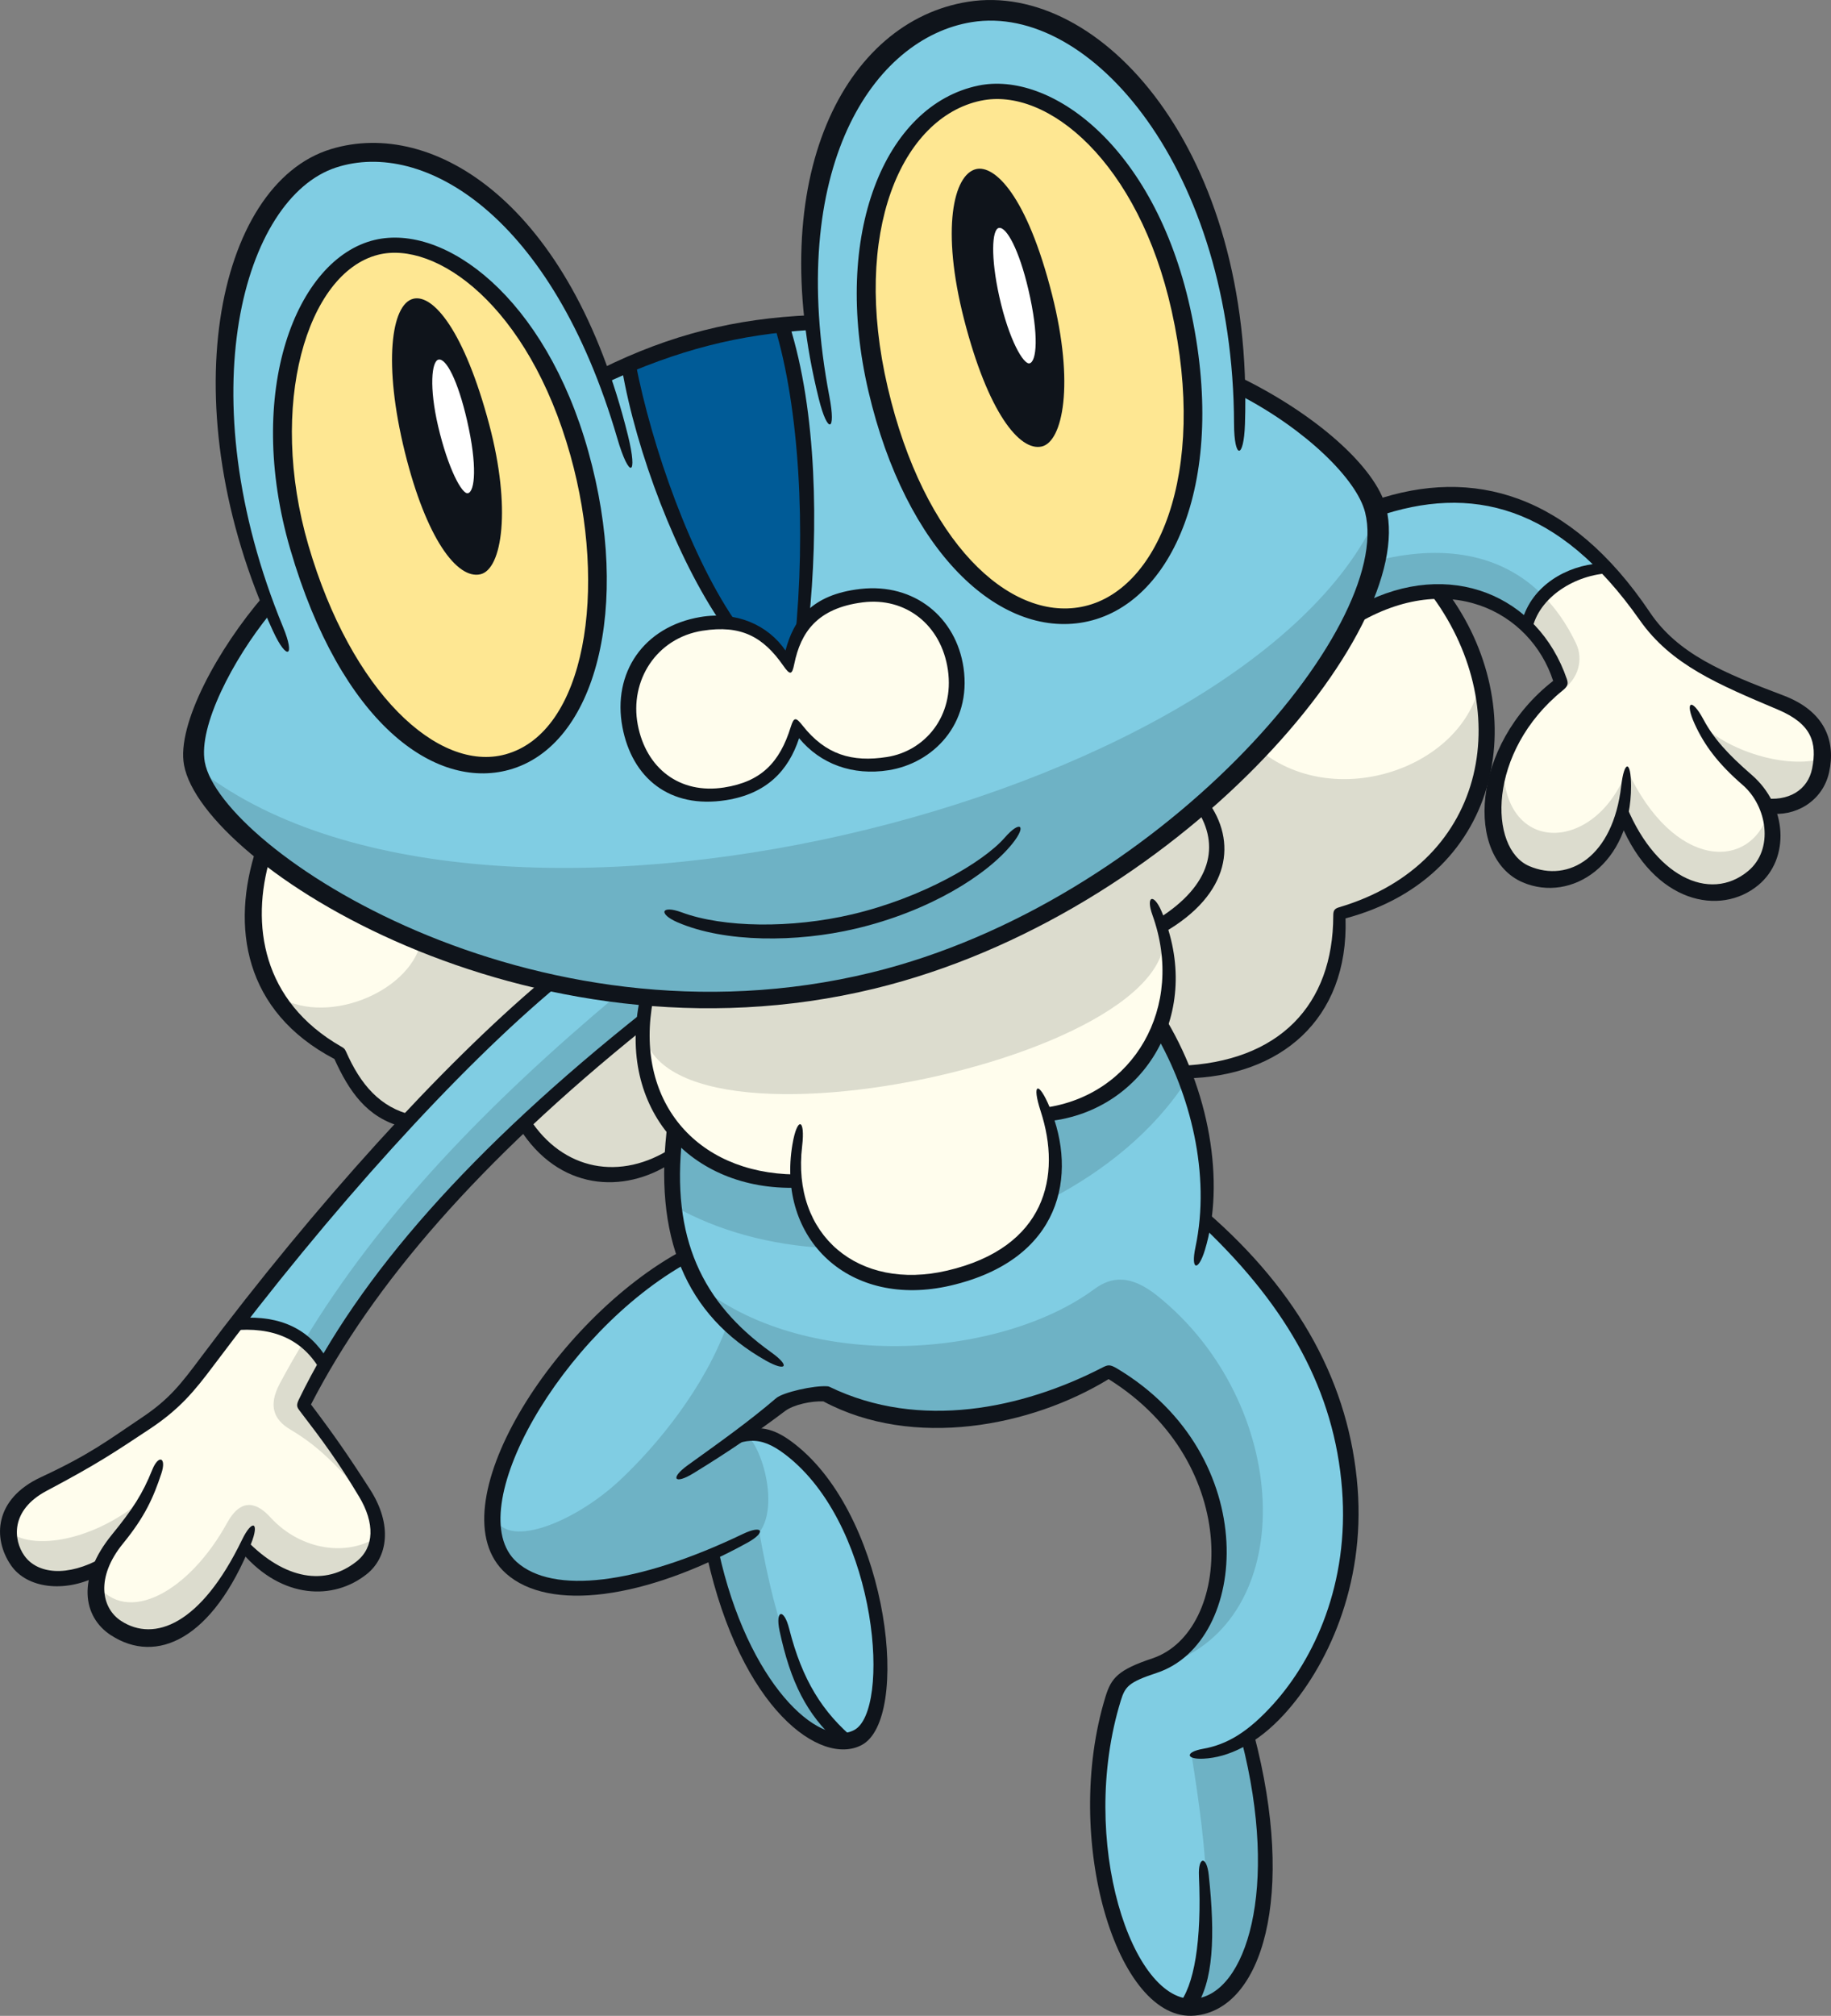 <?xml version="1.0" encoding="UTF-8"?>
<!-- Created with Inkscape (http://www.inkscape.org/) -->
<svg version="1.1" viewBox="0 0 89.565 98.549" xmlns="http://www.w3.org/2000/svg">
 <rect x="0" y="0" width="89.565" height="98.549" fill="#808080" stroke="none"/>
 <g stroke-width=".739">
  <path d="m60.617 18.877c-0.566-12.245-7.683-19.11-12.822-18.361-5.389 0.787-8.744 6.6-8.091 15.272-3.513 0.056-7.149 1.153-10.12 2.548-2.773-7.391-8.411-12.231-13.148-10.657-5.354 1.779-7.283 11.227-3.353 21.967-1.871 2.188-3.904 5.385-3.547 7.45 0.997 5.768 18.093 14.694 32.753 10.945 14.676-3.754 25.92-16.343 25.052-22.926-0.209-1.581-2.655-4.39-6.725-6.239" fill="#80cde3"/>
  <path d="m38.575 32.513c-0.82-1.459-2.438-2.262-4.26-1.973-2.68 0.424-3.905 2.53-3.447 4.956 0.444 2.348 2.524 3.636 4.596 3.31 1.948-0.305 3.1-1.464 3.498-3.316 1.023 1.418 2.607 2.127 4.454 1.837 2.053-0.322 3.698-2.154 3.34-4.627-0.358-2.465-2.522-3.824-4.601-3.558-2.317 0.297-3.458 1.874-3.579 3.37" fill="#fffded"/>
  <path d="m18.409 12.108c-4.082 1.045-5.753 7.775-3.74 14.668 2.332 7.985 6.732 11.422 10.144 10.489 3.751-1.025 5.75-7.184 3.537-15.082-2.124-7.584-7.014-10.824-9.941-10.075" fill="#fee792"/>
  <path d="m47.929 4.557c-4.311 0.857-6.655 7.226-4.955 14.485 1.914 8.18 6.48 11.691 9.992 11.023 3.957-0.753 6.661-6.692 4.825-14.947-1.545-6.945-6.337-11.262-9.862-10.561" fill="#fee792"/>
 </g>
 <g fill="#80cde3" stroke-width=".739">
  <path d="m26.915 47.957c-4.638 4.181-11.037 10.96-15.166 16.619 1.53 0.085 3.281 0.53 4.13 2.17 3.345-5.618 10.092-12.754 15.561-16.763l0.219-1.242c-1.667-0.101-2.828-0.325-4.743-0.785"/>
  <path d="m67.262 24.885c3.738-1.412 7.685-0.722 11.362 2.819-1.783 0.127-3.383 1.109-3.908 2.894-1.744-1.616-4.744-2.361-8.319-0.637 0.884-2.033 1.086-3.464 0.864-5.076"/>
  <path d="m33.036 55.138c-0.276 1.643-0.413 3.98 0.516 6.25-6.676 4.005-10.833 11.569-9.108 14.53 1.289 2.212 5.559 2.364 10.425 0.035 0.576 4.233 4.434 10.168 7.019 8.951 1.689-0.796 1.63-5.388-0.007-9.402-1.028-2.523-3.114-5.79-5.712-5.329 1.006-0.74 1.463-1.198 2.013-1.48 0.55-0.283 1.735-0.759 2.28-0.512 3.917 1.778 9.127 1.637 13.693-1.137 7.984 5.216 5.748 13.247 2.419 14.339-1.625 0.533-2.061 0.887-2.296 2.132-1.829 9.663 1.803 14.745 4.039 14.642 3.356-0.155 4.672-6.361 2.695-13.189 4.498-3.762 5.359-8.58 4.813-13.65-0.483-4.469-3.1-8.22-6.897-11.607 0.364-3.176-0.303-6.557-2.163-9.567-0.603 1.651-2.659 4.068-5.544 4.292 1.157 4.497-0.587 7.234-5.158 8.123-3.223 0.626-6.782-1.063-7.136-4.844-1.866 0.002-4.7-0.625-5.891-2.577"/>
 </g>
 <g fill="#fffded" stroke-width=".739">
  <path d="m12.844 41.512c-0.97 3.961-0.314 7.984 3.789 9.976 0.662 1.548 1.413 2.753 3.326 3.258 1.873-1.888 4.841-4.974 6.919-6.712-4.494-0.976-10.331-3.345-14.034-6.522"/>
  <path d="m31.567 48.754c-0.793 4.119 1.276 9.07 7.36 8.96 0.373 3.117 3.293 5.835 7.578 4.673 5.296-1.437 5.642-4.937 4.717-7.952 2.509-0.2 4.721-1.771 5.544-4.292 0.488 0.791 0.827 1.384 1.114 2.198 4.168-0.026 7.68-2.08 7.582-7.632 6.316-1.064 9.857-9.17 4.917-15.692-1.106-0.049-2.825 0.316-3.871 0.958-5.226 9.15-17.591 20.119-34.941 18.778"/>
  <path d="m15.879 66.745c-0.847-1.323-2.198-2.309-4.379-2.012-1.713 2.275-2.842 3.853-4.217 4.753s-3.8 2.43-4.916 2.903c-1.759 0.747-2.293 2.202-1.715 3.514 0.47 1.062 1.906 1.799 4.239 0.762-0.367 1.706 0.033 2.613 1.324 3.168 1.324 0.569 3.682 0.191 5.718-4.21 2.173 2.396 4.913 2.023 5.92 0.912 1.007-1.11 0.805-2.196-0.131-3.676-0.935-1.48-1.869-2.933-2.865-4.166 0.475-1.037 0.675-1.33 1.02-1.949"/>
  <path d="m78.624 27.704c-1.555 0.143-3.574 1.24-3.908 2.895 0.757 0.886 1.284 1.675 1.587 2.698-3.421 2.788-4.388 8.489-1.491 9.496 1.538 0.535 3.383 0.321 4.587-2.981 1.69 3.971 4.774 4.456 6.253 3.199 0.952-0.81 1.321-2.135 0.762-3.619 1.534 0.002 2.479-0.593 2.657-1.954 0.178-1.361-0.319-2.416-1.655-2.952-3.43-1.371-5.622-2.51-7.008-4.452-0.796-1.115-1.099-1.645-1.784-2.33"/>
 </g>
 <path d="m38.284 15.847c-2.252 0.343-5.654 1.083-7.5 2.014 0.638 3.589 2.634 9.52 4.888 12.614 0.949 0.006 2.274 0.928 2.895 1.941 0.086-0.718 0.345-1.156 0.651-1.716 0.628-4.025 0.221-11.102-0.934-14.853" fill="#005b97" stroke-width=".739"/>
 <g fill="#6eb2c5" stroke-width=".739">
  <path d="m58.064 52.789c-1.622 2.527-4.067 4.465-6.711 5.841 0.379-1.387 0.411-2.855-0.132-4.194 1.951-0.249 4.379-1.446 5.568-4.321 0.514 0.995 0.709 1.351 1.275 2.675"/>
  <path d="m32.971 58.967c2.18 1.227 4.742 1.903 7.417 2.046-0.824-0.875-1.333-2.137-1.437-3.327-2.212 0.005-4.327-0.718-5.851-2.317-0.237 1.272-0.214 2.182-0.129 3.598"/>
  <path d="m9.537 37.466c14.003 11.25 51.457 1.756 57.814-12.24 0.875 6.922-12.359 20.55-25.374 22.932-16.72 3.061-30.565-5.552-32.44-10.692"/>
  <path d="m24.154 74.024c0.452 1.813 3.904 0.455 6.158-1.65 1.824-1.704 4.139-4.516 5.257-7.599-0.498-0.512-0.958-1.213-1.287-1.84 5.379 4.187 14.714 3.431 19.243 0.089 0.87-0.643 1.812-0.7 3.099 0.333 6.511 5.229 6.962 15.529 0.702 17.92 4.859-4.615 1.171-12.095-3.012-14.237-5.08 2.551-9.665 3.271-13.843 1.094-0.307-0.16-1.839 0.2-2.198 0.458-0.727 0.519-1.149 0.916-1.874 1.458 0.982 0.605 1.977 4.476 0.218 5.288-7.788 3.596-12.623 2.775-12.462-1.315"/>
  <path d="m37.138 74.873c0.794 4.542 2.051 8.57 4.446 10.381-2.07 0.099-5.749-3.486-6.698-9.306 0.667-0.298 1.306-0.62 2.252-1.075"/>
  <path d="m58.284 85.789c0.695 4.308 1.443 10.138-0.367 12.439 2.847 0.075 5.478-4.495 3.061-13.209-0.688 0.408-1.573 0.699-2.693 0.77"/>
 </g>
 <g fill="#dcdcce" stroke-width=".739">
  <path d="m13.451 48.625c2.379 1.606 6.533-0.07 7.135-2.538 2.237 0.801 4.285 1.476 6.104 1.958-2.626 2.502-4.649 4.561-6.627 6.758-1.406-0.233-2.967-1.839-3.452-3.324-1.301-0.668-2.637-1.726-3.161-2.853"/>
  <path d="m25.56 54.931c1.584 2.235 4.155 3.425 7.373 1.565l0.16-1.188c-1.252-1.448-1.75-3.188-1.654-5.325-1.979 1.566-3.747 3.014-5.879 4.948"/>
  <path d="m56.836 45.127c2.714-1.219 3.347-4.122 2.057-5.775-8.65 7.493-18.457 10.263-27.244 9.426-2.989 9.226 27.381 3.213 25.187-3.651"/>
  <path d="m61.711 36.743c3.681 2.909 9.868 0.801 10.702-3.415 1.733 5.164-1.968 9.913-6.849 11.279-0.11 4.323-2.328 7.745-7.723 7.785-0.383-0.796-0.632-1.454-1.051-2.277 0.444-1.756 0.476-3.358 0.032-4.862 2.709-1.692 3.195-3.662 2.072-5.901 1.122-1.062 1.789-1.605 2.817-2.609"/>
 </g>
 <path d="m31.44 49.983 0.209-1.204c-0.481-0.012-0.954-0.009-1.473-0.118-6.272 5.258-11.582 10.719-15.321 16.928 0.367 0.299 0.752 0.696 1.066 1.187 3.696-6.279 10.208-12.942 15.518-16.793" fill="#6eb2c5" stroke-width=".739"/>
 <g fill="#dcdcce" stroke-width=".739">
  <path d="m13.68 67.652c-0.575 1.085-0.273 1.76 0.513 2.229 1.274 0.76 2.125 1.557 3.667 3.36-0.921-1.608-1.828-3.058-2.99-4.556 0.314-0.63 0.673-1.269 1.049-1.91-0.314-0.491-0.698-0.887-1.065-1.186-0.409 0.679-0.804 1.365-1.175 2.062"/>
  <path d="m0.47 74.91c1.327 0.968 4.465 0.285 6.746-1.811-0.756 1.425-2.083 2.712-2.327 3.586-2.734 1.063-4.191 0.231-4.419-1.775"/>
  <path d="m12.051 75.69c-1.663 3.085-3.699 5.342-6.067 4.098-1.089-0.572-1.454-1.392-1.301-2.392 1.518 2.133 4.593 0.401 6.433-2.957 0.583-1.062 1.309-1.141 2.11-0.262 1.531 1.679 3.897 1.927 5.302 0.898-0.676 2.819-3.93 3.246-6.477 0.615"/>
 </g>
 <path d="m75.47 29.103c-2.039-2.057-4.941-2.522-8.237-1.665-0.153 0.923-0.387 1.712-0.823 2.613 2.904-1.712 6.229-1.417 8.275 0.526 0.184-0.572 0.45-1.083 0.785-1.474" fill="#6eb2c5" stroke-width=".739"/>
 <g fill="#dcdcce" stroke-width=".739">
  <path d="m77.094 31.455c-0.449-0.943-0.997-1.72-1.624-2.352-0.336 0.392-0.602 0.902-0.786 1.474 0.829 0.787 1.449 1.844 1.744 3.151 0.77-0.533 1.042-1.484 0.665-2.273"/>
  <path d="m73.538 37.5c0.046 4.286 4.445 4.207 6.014 0.247-0.179 3.583-1.596 5.245-3.839 5.206-2.208-0.038-3.266-2.275-2.175-5.453"/>
  <path d="m79.588 37.627c2.293 4.931 6.022 4.91 6.901 2.152 0.52 2.496-0.654 3.741-2.442 3.826-1.788 0.085-3.42-0.986-4.627-3.889 0.144-0.758 0.197-1.23 0.169-2.09"/>
  <path d="m83.145 35.36c1.875 1.726 4.879 2.212 6.114 1.661-0.152 1.738-1.466 2.458-2.799 2.41-0.635-1.413-2.53-2.298-3.314-4.072"/>
 </g>
 <g stroke-width=".739">
  <path d="m20.218 14.605c-1.085 0.263-1.482 3.183-0.413 7.503 1.048 4.229 2.558 6.222 3.69 5.968 1.077-0.241 1.517-3.244 0.439-7.309-1.213-4.573-2.737-6.4-3.717-6.162" fill="#0f141b"/>
  <path d="m47.747 8.267c-1.109 0.262-1.722 2.941-0.587 7.355 1.161 4.516 2.709 6.463 3.803 6.205 1.011-0.238 1.617-3.016 0.497-7.432-1.242-4.889-2.821-6.338-3.713-6.128" fill="#0f141b"/>
  <path d="m21.454 17.58c-0.346 0.067-0.465 1.365-0.024 3.253 0.483 2.07 1.17 3.349 1.46 3.279 0.34-0.081 0.467-1.342-0.045-3.562-0.447-1.94-1.018-3.041-1.39-2.97" fill="#fff"/>
  <path d="m48.86 11.144c-0.345 0.07-0.402 1.448 0.018 3.341 0.476 2.148 1.194 3.35 1.484 3.277 0.339-0.084 0.477-1.321-0.058-3.608-0.453-1.939-1.073-3.085-1.444-3.009" fill="#fff"/>
 </g>
 <g fill="#0f141b" stroke-width=".739">
  <path d="m34.369 30.833c-2.264 0.358-3.579 2.439-3.173 4.593 0.404 2.136 2.053 3.413 4.224 3.072 1.809-0.282 2.72-1.217 3.261-2.961 0.155-0.499 0.255-0.476 0.58-0.064 1.119 1.417 2.413 1.806 4.131 1.534 1.838-0.288 3.304-1.986 2.975-4.255-0.32-2.207-2.07-3.568-4.164-3.304-2.232 0.282-3.035 1.471-3.35 3.009-0.108 0.529-0.194 0.58-0.538 0.087-0.987-1.418-2.072-2.004-3.946-1.71m-3.923 4.712c-0.499-2.65 1.032-4.91 3.811-5.381 1.773-0.3 3.312 0.393 4.166 1.638 0.391-1.491 1.26-2.74 3.67-3.011 2.636-0.297 4.681 1.392 5.039 3.854 0.4 2.769-1.502 4.669-3.67 5.009-1.745 0.276-3.327-0.297-4.374-1.566-0.523 1.601-1.602 2.72-3.574 3.029-2.761 0.436-4.597-1.085-5.068-3.571"/>
  <path d="m18.49 12.456c-3.491 0.893-5.398 7.373-3.404 14.203 2.104 7.2 6.349 11.116 9.634 10.221 3.94-1.078 5.013-8.081 3.183-14.616-2.062-7.362-6.604-10.525-9.413-9.808m-4.289 14.403c-2.253-7.715 0.286-14.214 4.126-15.129 3.434-0.818 8.343 2.815 10.449 10.334 2.123 7.575 0.393 14.405-3.883 15.573-3.619 0.989-8.206-2.268-10.692-10.779"/>
  <path d="m47.982 4.921c-3.891 0.821-6.333 6.437-4.557 14.026 1.769 7.561 5.937 11.403 9.469 10.722 3.73-0.71 6.192-6.5 4.42-14.468-1.616-7.268-6.074-10.967-9.332-10.279m-5.5 14.215c-1.792-7.66 0.775-13.997 5.376-14.953 3.479-0.723 8.581 2.88 10.356 10.86 1.87 8.408-0.853 14.548-5.169 15.37-4.184 0.794-8.735-3.465-10.563-11.277"/>
  <path d="m39.662 16.129c-3.551 0.228-6.446 0.959-9.984 2.572l-0.271-0.67c3.399-1.681 6.582-2.463 10.22-2.619z"/>
  <path d="m35.313 30.513c-2.194-3.183-4.192-8.401-4.893-12.504l0.664-0.293c0.793 4.117 2.737 9.655 5.053 12.898z"/>
  <path d="m38.881 31.347c0.551-5.44 0.223-11.42-0.992-15.398l0.71-0.123c1.375 4.309 1.432 10.079 0.966 14.569z"/>
  <path d="m13.363 30.871c-5.046-10.935-2.809-21.864 2.821-23.58 5.025-1.533 11.724 2.652 14.532 13.994 0.501 2.025 0.063 2.145-0.521 0.143-3.188-10.919-9.493-14.637-13.761-13.237-4.515 1.48-7.271 11.099-2.588 22.464 0.612 1.484 0.18 1.65-0.482 0.216"/>
  <path d="m60.604 18.416c3.681 1.778 6.7 4.402 7.205 6.426 1.515 6.059-10.259 19.904-25.039 23.491-16.957 4.117-32.863-6.057-33.768-10.93-0.37-1.988 1.666-5.699 3.911-8.296l0.302 0.897c-1.825 2.242-3.523 5.505-3.196 7.257 0.781 4.206 15.952 14.345 32.603 10.285 14.001-3.415 25.565-16.846 24.154-22.494-0.407-1.63-2.924-4.071-6.133-5.735z"/>
  <path d="m60.364 20.717c-0.039-12.43-7.021-20.575-12.832-19.635-4.815 0.779-9.096 7.127-6.96 18.312 0.333 1.739-0.087 1.835-0.516 0.118-2.705-10.844 1.268-18.48 7.31-19.428 6.451-1.013 13.979 7.27 13.532 20.655-0.058 1.737-0.529 1.725-0.534-0.021"/>
  <path d="m19.676 55.088c-1.737-0.45-2.607-1.75-3.318-3.316-4.426-2.322-5.079-6.475-3.814-10.316l0.671 0.48c-0.96 3.25-0.394 7.011 3.463 9.222 0.113 0.064 0.18 0.096 0.248 0.251 0.707 1.611 1.667 2.737 3.255 3.109z"/>
  <path d="m32.861 56.844c-2.35 1.543-5.534 1.371-7.462-1.7l0.518-0.437c1.607 2.497 4.436 3.077 6.999 1.38z"/>
  <path d="m38.966 58.066c-5.192 0.149-8.807-3.838-7.66-9.249l0.643 0.051c-0.941 4.914 2.07 8.49 6.942 8.548z"/>
  <path d="m38.763 55.945c0.231-1.366 0.637-1.287 0.474 0.089-0.521 4.35 2.757 7.099 7.099 6.082 4.827-1.127 5.603-4.626 4.569-7.793-0.449-1.372-0.109-1.512 0.446-0.18 1.366 3.276 0.606 7.431-4.845 8.704-4.948 1.153-8.528-2.253-7.743-6.903"/>
  <path d="m51.099 54.153c4.337-0.59 6.894-4.916 5.274-9.418-0.336-0.933 0.057-1.091 0.446-0.18 2.101 4.922-0.821 9.731-5.485 10.253z"/>
  <path d="m59.054 39.142c1.468 1.969 1.16 4.572-2.141 6.457l-0.254-0.688c2.628-1.65 3.009-3.601 1.901-5.317z"/>
  <path d="m70.758 28.888c4.241 5.654 2.854 13.93-4.94 16.009 0.153 4.963-3.212 7.742-7.825 7.822l-0.302-0.613c4.907-0.177 7.522-2.998 7.527-7.34 7.39e-4 -0.245 0.05-0.341 0.286-0.411 7.412-2.197 8.636-9.899 4.399-15.418z"/>
  <path d="m4.721 77.077c-1.569 0.785-3.399 0.584-4.181-0.549-0.909-1.315-0.82-3.25 1.456-4.309 2.442-1.136 3.278-1.805 4.932-2.91 1.365-0.911 1.928-1.655 2.927-2.99 5.615-7.49 11.777-14.246 16.638-18.348l0.807 0.203c-4.876 4.051-11.15 10.977-16.848 18.579-0.945 1.261-1.668 2.141-3.146 3.118-1.737 1.148-2.506 1.676-5.028 3.014-1.78 0.944-1.633 2.403-1.085 3.171 0.627 0.88 2.083 1.074 3.837 0.08z"/>
  <path d="m5.431 79.946c-1.402-0.91-1.67-2.824 0.046-4.924 1.032-1.263 1.505-2.009 1.967-3.159 0.311-0.774 0.713-0.62 0.45 0.172-0.389 1.172-0.8 2.107-1.873 3.42-1.352 1.654-1.066 3.161-0.096 3.789 1.616 1.05 3.902 0.192 5.913-3.966 0.501-1.034 0.87-0.874 0.443 0.19-1.883 4.688-4.628 5.92-6.849 4.477"/>
  <path d="m31.461 50.318c-7.98 6.42-13.228 12.47-16.249 18.343 1.119 1.48 1.83 2.502 2.893 4.16 1.105 1.724 0.861 3.314-0.161 4.131-1.632 1.305-4.143 1.217-6.071-1.006l0.184-0.643c1.885 1.938 3.875 2.24 5.393 1.025 0.856-0.685 0.896-1.865 0.111-3.168-1.026-1.706-1.712-2.641-2.914-4.207-0.14-0.183-0.151-0.28-0.021-0.549 2.92-6.026 8.441-12.272 16.846-18.94z"/>
  <path d="m15.707 67.058c-0.87-1.583-2.348-2.22-4.355-2.013l0.41-0.617c1.972-0.117 3.353 0.538 4.259 2.033z"/>
  <path d="m33.371 55.62c-0.545 4.897 0.967 8.072 4.352 10.491 0.975 0.697 0.716 0.955-0.262 0.404-3.905-2.206-5.543-6.017-4.797-11.669z"/>
  <path d="m33.659 61.715c-6.198 3.428-11.183 12.151-8.376 14.654 1.762 1.571 5.832 1.124 11.054-1.376 0.978-0.468 1.167-0.092 0.217 0.43-5.021 2.765-9.687 3.39-11.804 1.5-3.531-3.147 2.343-12.441 8.681-15.821z"/>
  <path d="m61.336 84.772c2.082 7.895 0.411 13.456-2.884 13.766-3.828 0.36-6.507-8.671-4.375-15.594 0.28-0.909 0.607-1.307 2.289-1.869 3.885-1.297 4.487-9.521-2.138-13.653-3.784 2.316-9.549 3.438-13.95 1.09-0.59-0.029-1.461 0.158-1.877 0.471-1.41 1.062-2.751 1.983-4.484 3.043-0.941 0.576-1.157 0.239-0.263-0.404 1.528-1.099 2.956-2.108 4.317-3.273 0.323-0.277 1.852-0.631 2.518-0.575 0.032 3e-3 0.062 0.013 0.09 0.026 4.428 2.142 9.45 1.048 13.281-0.911 0.321-0.164 0.404-0.21 0.779 0.013 7.149 4.264 6.474 13.386 1.949 14.88-1.372 0.453-1.55 0.661-1.765 1.361-2.109 6.848 0.574 14.858 3.631 14.57 2.487-0.234 4.146-5.35 2.277-12.63z"/>
  <path d="m57.625 98.023c0.792-0.899 1.166-3.14 1.022-6.323-0.043-0.955 0.379-0.987 0.48-0.036 0.322 3.002 0.231 5.231-0.671 6.518z"/>
  <path d="m58.982 59.208c4.619 3.988 7.038 8.513 7.427 13.538 0.37 4.792-1.51 8.779-3.587 11.056-1.333 1.462-2.747 2.122-3.966 2.176-0.876 0.038-0.873-0.331-0.013-0.482 1.176-0.207 2.207-0.812 3.455-2.199 1.976-2.198 3.708-5.851 3.35-10.492-0.37-4.799-2.648-8.864-6.717-12.757z"/>
  <path d="m56.87 49.562c2.322 3.701 3.064 8.287 2.07 11.545-0.329 1.075-0.702 0.995-0.464-0.129 0.759-3.588-0.262-7.522-1.946-10.413z"/>
  <path d="m36.528 69.88c0.878-0.186 1.589 0.073 2.559 0.886 4.431 3.713 5.461 13.281 3.062 14.545-1.993 1.053-5.906-1.73-7.574-9.264l0.583-0.197c1.41 6.417 4.885 9.643 6.625 8.728 1.782-0.939 1.198-9.669-3.121-13.27-1.352-1.127-2.117-1.077-3.495-0.325z"/>
  <path d="m40.953 85.158c-1.493-1.357-2.282-2.914-2.819-5.427-0.22-1.032 0.211-1.128 0.47-0.105 0.631 2.491 1.623 4.091 3.242 5.433z"/>
  <path d="m66.554 29.555c4.366-2.297 8.687-0.438 10.088 3.638 0.081 0.237 0.049 0.359-0.198 0.559-3.704 2.995-3.639 7.735-1.638 8.59 1.931 0.827 4.095-0.447 4.497-3.915 0.147-1.274 0.481-1.276 0.482 0.007 3e-3 3.801-2.905 5.725-5.301 4.701-2.813-1.203-2.55-6.701 1.49-9.848-1.103-3.395-5.205-5.598-9.909-2.598z"/>
  <path d="m79.45 39.132c1.417 3.724 4.176 5.011 6.056 3.455 1.288-1.068 0.929-3.179-0.258-4.207-1.192-1.032-1.873-1.934-2.354-2.993-0.501-1.105-0.144-1.291 0.428-0.221 0.503 0.94 1.209 1.716 2.363 2.715 1.751 1.514 1.884 4.099 0.325 5.39-1.859 1.542-5.11 0.887-6.728-3.005z"/>
  <path d="m67.217 24.465c4.838-1.65 9.58-0.342 13.494 5.478 1.355 2.014 3.564 2.94 6.519 4.054 2.076 0.782 2.568 2.27 2.245 3.749-0.32 1.463-1.708 2.202-2.953 2.015l-0.349-0.751c1.338 0.211 2.266-0.41 2.47-1.44 0.249-1.275-0.027-2.18-1.671-2.876-2.929-1.238-5.227-2.192-6.761-4.375-3.971-5.651-8.259-6.652-12.877-5.053z"/>
  <path d="m74.45 30.37c0.477-1.751 2.191-2.72 3.815-2.83l0.507 0.481c-1.704 0.057-3.52 1.173-3.832 2.784z"/>
  <path d="m33.144 45.091c-0.972-0.423-0.795-0.856 0.202-0.488 2.029 0.754 5.376 0.794 8.33 0.099 3.42-0.804 6.401-2.532 7.471-3.75 0.753-0.865 1.098-0.615 0.382 0.282-1.235 1.546-4.082 3.324-7.687 4.17-2.853 0.671-6.378 0.691-8.698-0.314"/>
 </g>
</svg>
